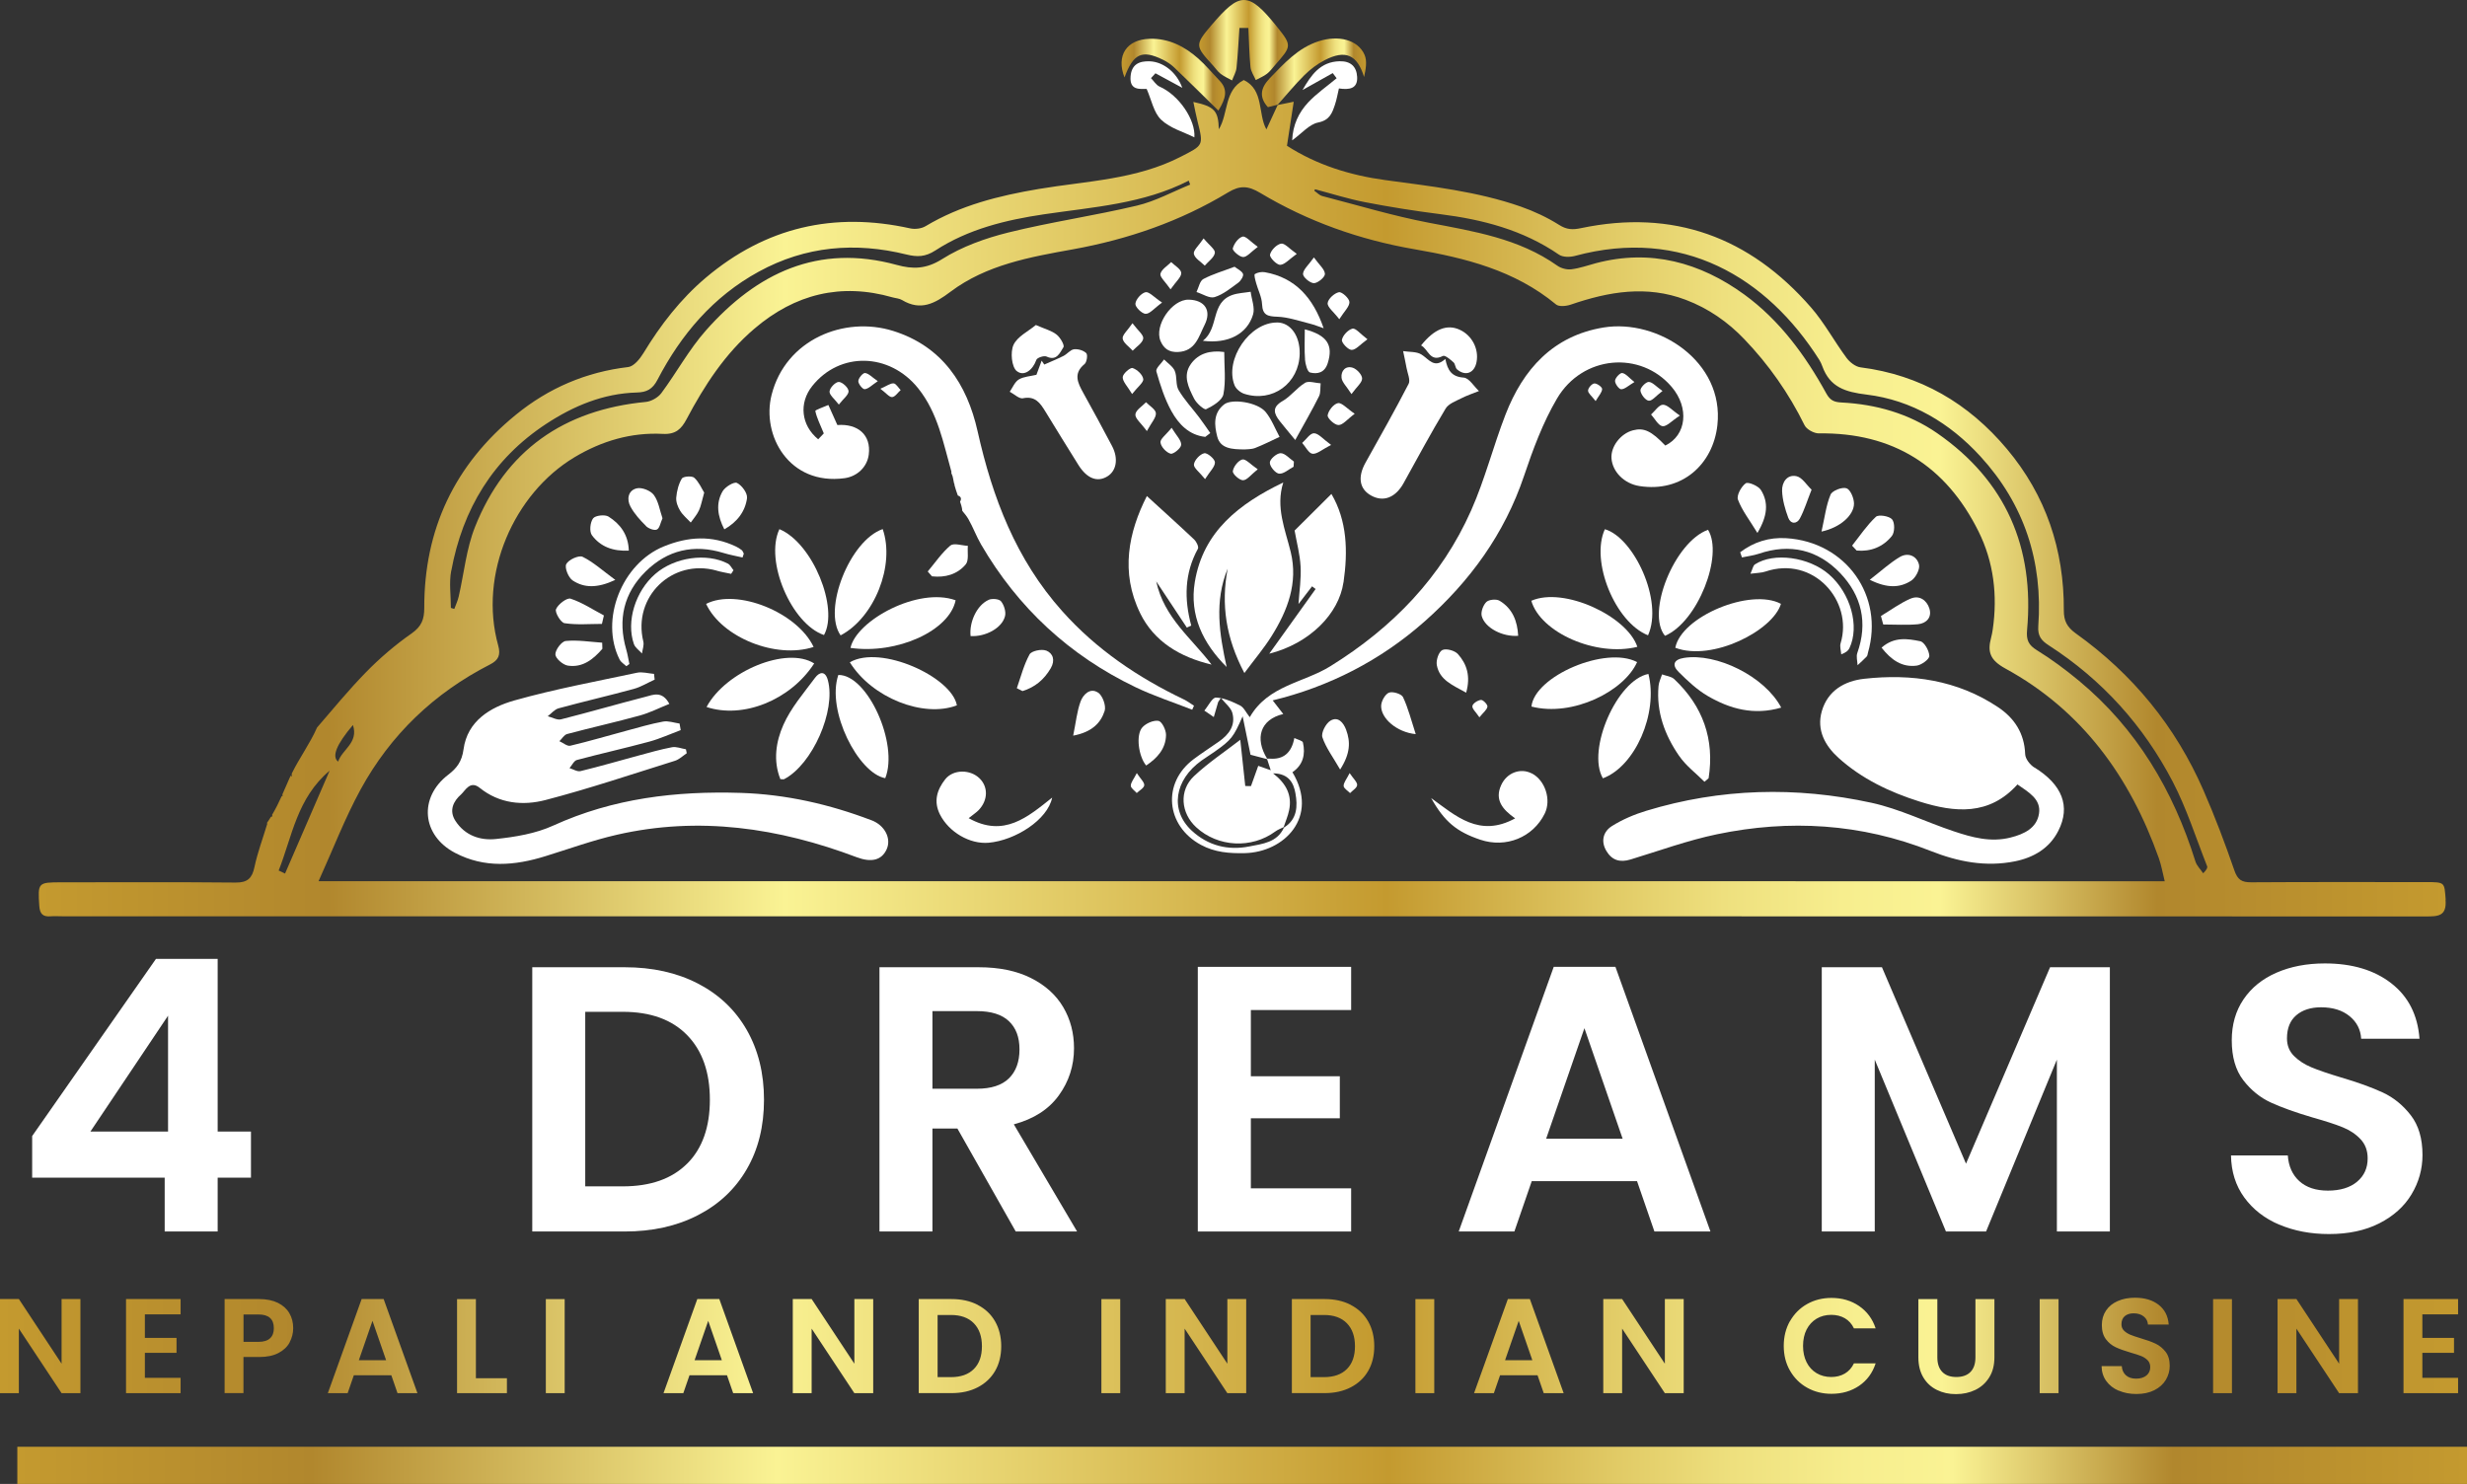 <?xml version="1.0" encoding="UTF-8"?>
<svg id="Layer_2" xmlns="http://www.w3.org/2000/svg" xmlns:xlink="http://www.w3.org/1999/xlink" viewBox="0 0 387.39 233.04">
  <rect x="0" y="0" width="387.39" height="233.04" fill="#333333" stroke="none"/>
  <defs>
    <style>
      .cls-1 {
        fill: url(#linear-gradient-5);
      }

      .cls-2 {
        fill: url(#linear-gradient-6);
      }

      .cls-3 {
        fill: url(#linear-gradient-4);
      }

      .cls-4 {
        fill: url(#linear-gradient-3);
      }

      .cls-5 {
        fill: url(#linear-gradient-2);
      }

      .cls-6 {
        fill: #231f20;
      }

      .cls-7 {
        fill: url(#linear-gradient);
      }

      .cls-8 {
        fill: #fff;
      }
    </style>
    <linearGradient id="linear-gradient" x1="0" y1="211.37" x2="385.99" y2="211.37" gradientUnits="userSpaceOnUse">
      <stop offset="0" stop-color="#c49a2f"/>
      <stop offset=".12" stop-color="#b1872d"/>
      <stop offset=".31" stop-color="#faf394"/>
      <stop offset=".41" stop-color="#e5d06c"/>
      <stop offset=".56" stop-color="#c49a2f"/>
      <stop offset=".59" stop-color="#cda941"/>
      <stop offset=".65" stop-color="#e0c964"/>
      <stop offset=".7" stop-color="#eee07e"/>
      <stop offset=".75" stop-color="#f7ee8e"/>
      <stop offset=".79" stop-color="#faf394"/>
      <stop offset=".88" stop-color="#b1872d"/>
      <stop offset="1" stop-color="#c49a2f"/>
    </linearGradient>
    <linearGradient id="linear-gradient-2" x1="6.1" y1="78.23" x2="384.06" y2="78.23" xlink:href="#linear-gradient"/>
    <linearGradient id="linear-gradient-3" x1="188.3" y1="6.31" x2="202.23" y2="6.31" xlink:href="#linear-gradient"/>
    <linearGradient id="linear-gradient-4" x1="198.16" y1="11.44" x2="214.53" y2="11.44" xlink:href="#linear-gradient"/>
    <linearGradient id="linear-gradient-5" x1="176.12" y1="11.73" x2="192.38" y2="11.73" xlink:href="#linear-gradient"/>
    <linearGradient id="linear-gradient-6" x1="2.72" y1="230.12" x2="387.39" y2="230.12" xlink:href="#linear-gradient"/>
  </defs>
  <g id="Layer_1-2" data-name="Layer_1">
    <g>
      <path class="cls-8" d="M5.05,184.95v-6.54l19.44-27.82h9.69v27.11h5.23v7.25h-5.23v8.44h-8.32v-8.44H5.05ZM26.39,159.51l-12.19,18.19h12.19v-18.19Z"/>
      <path class="cls-8" d="M109.59,154.46c3.31,1.71,5.86,4.13,7.67,7.28,1.8,3.15,2.71,6.81,2.71,10.97s-.9,7.8-2.71,10.91c-1.8,3.11-4.36,5.52-7.67,7.22-3.31,1.71-7.14,2.56-11.5,2.56h-14.51v-41.5h14.51c4.36,0,8.19.85,11.5,2.56ZM107.9,182.75c2.38-2.38,3.57-5.73,3.57-10.05s-1.19-7.7-3.57-10.14c-2.38-2.44-5.75-3.66-10.11-3.66h-5.89v27.41h5.89c4.36,0,7.73-1.19,10.11-3.57Z"/>
      <path class="cls-8" d="M159.5,193.4l-9.16-16.17h-3.92v16.17h-8.32v-41.5h15.58c3.21,0,5.94.56,8.2,1.69,2.26,1.13,3.95,2.66,5.08,4.58,1.13,1.92,1.69,4.07,1.69,6.45,0,2.74-.79,5.2-2.38,7.4-1.59,2.2-3.94,3.71-7.07,4.55l9.93,16.82h-9.63ZM146.42,170.98h6.96c2.26,0,3.94-.54,5.05-1.63,1.11-1.09,1.66-2.61,1.66-4.55s-.56-3.38-1.66-4.43c-1.11-1.05-2.79-1.58-5.05-1.58h-6.96v12.19Z"/>
      <path class="cls-8" d="M196.42,158.62v10.4h13.97v6.6h-13.97v11h15.75v6.78h-24.08v-41.56h24.08v6.78h-15.75Z"/>
      <path class="cls-8" d="M257.06,185.49h-16.53l-2.73,7.91h-8.74l14.92-41.56h9.69l14.92,41.56h-8.8l-2.73-7.91ZM254.8,178.83l-6-17.36-6.01,17.36h12.01Z"/>
      <path class="cls-8" d="M331.31,151.9v41.5h-8.32v-26.99l-11.12,26.99h-6.3l-11.18-26.99v26.99h-8.32v-41.5h9.45l13.2,30.85,13.2-30.85h9.39Z"/>
      <path class="cls-8" d="M357.91,192.33c-2.32-.99-4.15-2.42-5.5-4.28-1.35-1.86-2.04-4.06-2.08-6.6h8.92c.12,1.7.72,3.05,1.81,4.04,1.09.99,2.59,1.49,4.49,1.49s3.47-.46,4.58-1.4c1.11-.93,1.66-2.15,1.66-3.66,0-1.23-.38-2.24-1.13-3.03-.75-.79-1.69-1.42-2.82-1.87-1.13-.46-2.69-.96-4.67-1.52-2.7-.79-4.88-1.58-6.57-2.35-1.68-.77-3.13-1.94-4.34-3.51s-1.81-3.66-1.81-6.27c0-2.46.61-4.6,1.84-6.42,1.23-1.82,2.95-3.22,5.17-4.19,2.22-.97,4.76-1.46,7.61-1.46,4.28,0,7.76,1.04,10.43,3.12,2.68,2.08,4.15,4.98,4.43,8.71h-9.16c-.08-1.43-.68-2.61-1.81-3.54-1.13-.93-2.63-1.4-4.49-1.4-1.62,0-2.92.42-3.89,1.25-.97.83-1.46,2.04-1.46,3.63,0,1.11.37,2.03,1.1,2.76.73.73,1.64,1.33,2.73,1.78,1.09.46,2.62.98,4.61,1.58,2.7.79,4.89,1.59,6.6,2.38,1.7.79,3.17,1.98,4.4,3.57s1.84,3.67,1.84,6.24c0,2.22-.58,4.28-1.72,6.18s-2.83,3.42-5.05,4.55c-2.22,1.13-4.86,1.69-7.91,1.69-2.89,0-5.5-.5-7.82-1.49Z"/>
      <path class="cls-7" d="M12.63,218.79h-2.96l-6.71-10.14v10.14H0v-14.79h2.96l6.71,10.16v-10.16h2.96v14.79ZM22.75,206.41v3.7h4.97v2.35h-4.97v3.92h5.61v2.41h-8.57v-14.79h8.57v2.41h-5.61ZM45.49,210.81c-.37.69-.96,1.25-1.76,1.67-.8.42-1.8.63-3.02.63h-2.48v5.67h-2.96v-14.77h5.44c1.14,0,2.12.2,2.92.59.8.4,1.41.94,1.81,1.63.4.69.6,1.47.6,2.35,0,.79-.19,1.53-.56,2.22ZM42.41,210.17c.4-.37.59-.9.59-1.58,0-1.44-.8-2.16-2.41-2.16h-2.35v4.3h2.35c.82,0,1.42-.19,1.82-.56ZM61.44,215.98h-5.88l-.97,2.81h-3.11l5.31-14.79h3.45l5.31,14.79h-3.13l-.97-2.81ZM60.63,213.61l-2.14-6.18-2.14,6.18h4.27ZM74.73,216.44h4.87v2.35h-7.83v-14.77h2.96v12.42ZM88.67,204.02v14.77h-2.96v-14.77h2.96ZM114.15,215.98h-5.88l-.97,2.81h-3.11l5.31-14.79h3.45l5.31,14.79h-3.13l-.97-2.81ZM113.35,213.61l-2.14-6.18-2.14,6.18h4.27ZM137.12,218.79h-2.96l-6.71-10.14v10.14h-2.96v-14.79h2.96l6.71,10.16v-10.16h2.96v14.79ZM153.53,204.93c1.18.61,2.09,1.47,2.73,2.59s.96,2.42.96,3.9-.32,2.78-.96,3.88-1.55,1.96-2.73,2.57c-1.18.61-2.54.91-4.1.91h-5.16v-14.77h5.16c1.55,0,2.92.3,4.1.91ZM152.92,215c.85-.85,1.27-2.04,1.27-3.58s-.42-2.74-1.27-3.61c-.85-.87-2.05-1.3-3.6-1.3h-2.09v9.76h2.09c1.55,0,2.75-.42,3.6-1.27ZM175.91,204.02v14.77h-2.96v-14.77h2.96ZM195.69,218.79h-2.96l-6.71-10.14v10.14h-2.96v-14.79h2.96l6.71,10.16v-10.16h2.96v14.79ZM212.11,204.93c1.18.61,2.09,1.47,2.73,2.59.64,1.12.96,2.42.96,3.9s-.32,2.78-.96,3.88c-.64,1.11-1.55,1.96-2.73,2.57-1.18.61-2.54.91-4.09.91h-5.16v-14.77h5.16c1.55,0,2.92.3,4.09.91ZM211.5,215c.85-.85,1.27-2.04,1.27-3.58s-.42-2.74-1.27-3.61c-.85-.87-2.05-1.3-3.6-1.3h-2.1v9.76h2.1c1.55,0,2.75-.42,3.6-1.27ZM225.22,204.02v14.77h-2.96v-14.77h2.96ZM241.43,215.98h-5.88l-.97,2.81h-3.11l5.31-14.79h3.45l5.31,14.79h-3.13l-.97-2.81ZM240.62,213.61l-2.14-6.18-2.14,6.18h4.27ZM264.39,218.79h-2.96l-6.71-10.14v10.14h-2.96v-14.79h2.96l6.71,10.16v-10.16h2.96v14.79ZM281.08,207.48c.66-1.15,1.55-2.05,2.69-2.69,1.14-.64,2.41-.96,3.82-.96,1.65,0,3.1.42,4.34,1.27,1.24.85,2.11,2.02,2.6,3.51h-3.41c-.34-.71-.81-1.23-1.43-1.59-.61-.35-1.32-.53-2.13-.53-.86,0-1.63.2-2.3.6-.67.4-1.19.97-1.57,1.7-.37.73-.56,1.59-.56,2.58s.19,1.83.56,2.57c.37.74.9,1.31,1.57,1.71.67.4,1.44.6,2.3.6.8,0,1.51-.18,2.13-.54.61-.36,1.09-.89,1.43-1.6h3.41c-.49,1.51-1.36,2.68-2.59,3.52-1.24.84-2.68,1.26-4.35,1.26-1.41,0-2.68-.32-3.82-.96-1.14-.64-2.03-1.53-2.69-2.68-.66-1.14-.98-2.44-.98-3.89s.33-2.75.98-3.9ZM304.22,204.02v9.14c0,1,.26,1.77.78,2.3.52.53,1.25.79,2.2.79s1.7-.26,2.22-.79c.52-.53.78-1.29.78-2.3v-9.14h2.98v9.12c0,1.26-.27,2.32-.82,3.18-.54.87-1.27,1.52-2.18,1.96s-1.92.66-3.04.66-2.1-.22-2.99-.66c-.9-.44-1.61-1.09-2.13-1.96-.52-.87-.78-1.93-.78-3.18v-9.12h2.96ZM323.25,204.02v14.77h-2.96v-14.77h2.96ZM332.71,218.41c-.83-.35-1.48-.86-1.96-1.52-.48-.66-.73-1.45-.74-2.35h3.17c.04.61.26,1.09.65,1.44.39.35.92.53,1.6.53s1.23-.17,1.63-.5c.39-.33.59-.76.59-1.3,0-.44-.13-.8-.4-1.08-.27-.28-.6-.5-1.01-.67-.4-.16-.96-.34-1.66-.54-.96-.28-1.74-.56-2.34-.84-.6-.28-1.12-.69-1.54-1.25-.43-.56-.65-1.3-.65-2.23,0-.88.22-1.64.66-2.29.44-.65,1.05-1.15,1.84-1.49.79-.35,1.69-.52,2.71-.52,1.52,0,2.76.37,3.71,1.11.95.74,1.48,1.77,1.58,3.1h-3.26c-.03-.51-.24-.93-.65-1.26-.4-.33-.93-.5-1.6-.5-.58,0-1.04.15-1.39.44-.35.3-.52.73-.52,1.29,0,.39.13.72.39.98s.59.47.97.64c.39.16.93.35,1.64.56.96.28,1.74.56,2.35.85s1.13.71,1.57,1.27.66,1.3.66,2.22c0,.79-.21,1.52-.61,2.2-.41.68-1.01,1.22-1.8,1.62s-1.73.6-2.81.6-1.96-.18-2.78-.53ZM350.48,204.02v14.77h-2.96v-14.77h2.96ZM370.27,218.79h-2.96l-6.71-10.14v10.14h-2.96v-14.79h2.96l6.71,10.16v-10.16h2.96v14.79ZM380.38,206.41v3.7h4.97v2.35h-4.97v3.92h5.61v2.41h-8.57v-14.79h8.57v2.41h-5.61Z"/>
      <path class="cls-5" d="M384.04,141.26c-.22-2.71-.04-2.73-3.15-2.73-9.13,0-18.26-.03-27.39.03-1.48.01-2.13-.39-2.64-1.87-1.46-4.23-3.05-8.44-4.84-12.54-4.39-10.07-11.12-18.29-20.05-24.67-1.38-.99-1.9-1.97-1.89-3.63.05-9.51-2.82-18.07-8.95-25.36-6-7.14-13.58-11.61-22.97-12.8-.8-.1-1.7-.81-2.21-1.5-1.92-2.59-3.46-5.49-5.57-7.91-9.62-11.05-21.64-15.49-36.13-12.45-1.32.28-2.25.24-3.44-.52-1.86-1.17-3.91-2.13-5.99-2.86-6.89-2.41-14.11-3.19-21.3-4.17-5.52-.75-10.78-2.39-15.43-5.39.36-2.35.7-4.56,1.06-6.91-1.09.22-1.81.37-2.52.51-.55,1.2-1.11,2.4-1.77,3.83-1.36-2.4-.34-6.2-3.55-7.75-3.11,1.59-2.4,5.27-3.92,7.73-.08-2.89-.65-3.57-4-4.29.24,1.11.41,2.09.66,3.06.97,3.83.88,3.73-2.57,5.51-7.04,3.64-14.83,3.83-22.39,5.1-6.22,1.05-12.26,2.55-17.75,5.84-.65.39-1.65.51-2.4.35-11.99-2.66-22.72-.19-32.12,7.75-3.96,3.35-7.09,7.4-9.78,11.83-.55.9-1.5,2.08-2.38,2.19-6.65.78-12.53,3.31-17.66,7.5-9.58,7.81-14.41,17.96-14.38,30.34,0,1.79-.43,2.9-1.99,4-2.59,1.81-5.03,3.9-7.23,6.16-2.67,2.74-5.11,5.71-7.62,8.62-1.11,2.53-2.76,4.75-3.97,7.23,0,.17,0,.33,0,.5-.05-.07-.1-.13-.15-.2-.07.15-.15.3-.22.46-.37.84-.73,1.68-1.1,2.51.01.08.02.16.04.24-.05,0-.1.02-.15.03-.46,1.01-.94,1.99-1.51,2.95.02.07.04.14.07.21-.08.03-.17.06-.25.09-.21.34-.42.68-.66,1.01.04,0,.07,0,.11,0-.72,2.39-1.55,4.59-2.03,6.86-.37,1.76-1.07,2.46-2.95,2.45-9.13-.09-18.26-.04-27.39-.04-3.67,0-3.69.06-3.45,3.71.08,1.26.58,1.73,1.78,1.63.66-.05,1.34,0,2,0,74,0,148,0,222,0,49.66,0,99.31,0,148.97.02,1.92,0,3.31-.02,3.1-2.62ZM70.86,89.66c1.79-9.71,6.55-17.6,14.89-23.08,4.31-2.83,8.99-4.8,14.26-4.94,1.51-.04,2.46-.49,3.25-2.03,3.7-7.1,8.73-13.03,15.87-16.94,7.37-4.04,15.17-4.69,23.22-2.7,1.68.41,2.94.39,4.52-.63,5.17-3.36,11.03-4.79,17.09-5.69,7.7-1.14,15.57-1.62,22.71-5.28.07.21.15.41.22.62-2.78,1.13-5.47,2.62-8.36,3.3-6.69,1.59-13.52,2.57-20.18,4.22-3.61.9-7.29,2.21-10.41,4.18-2.51,1.58-4.61,1.61-7.14.91-12.31-3.37-21.97,1.27-29.95,10.29-2.66,3-4.6,6.62-7.01,9.86-.52.69-1.58,1.29-2.44,1.37-12.85,1.24-22.01,7.59-26.81,19.63-1.37,3.44-1.72,7.28-2.56,10.93-.15.67-.46,1.3-.69,1.95-.18-.05-.36-.1-.54-.16,0-1.95-.3-3.95.05-5.83ZM55.42,113.86c.92,2.8-1.71,3.83-2.32,5.75q-1.56-1.18,2.32-5.75ZM43.76,136.71c2.12-5.36,2.87-11.36,8-15.68-2.45,5.65-4.72,10.9-7,16.16-.33-.16-.67-.32-1-.48ZM50.03,138.37c2.3-5.08,4.14-9.9,6.59-14.38,4.7-8.61,11.56-15.16,20.33-19.64,1.29-.66,1.71-1.44,1.28-2.99-3.12-11.19,2.48-23.85,11.96-29.54,4.3-2.58,8.93-3.94,13.9-3.68,2.04.11,2.91-.8,3.71-2.29,2.81-5.31,6.05-10.31,10.68-14.25,6.35-5.41,13.56-7.23,21.68-4.9.5.14,1.06.16,1.49.42,2.93,1.76,5.16.54,7.6-1.3,5.66-4.25,12.48-5.45,19.25-6.67,8.62-1.56,16.81-4.38,24.32-8.92,1.89-1.15,3.18-1.07,5.08.07,7.48,4.48,15.62,7.36,24.21,8.84,8.01,1.38,15.76,3.31,22.23,8.67.47.39,1.63.27,2.34.02,5.94-2.04,11.88-3.07,18.02-.75,3.57,1.35,6.61,3.47,9.2,6.18,3.84,4,7,8.51,9.46,13.51.32.66,1.49,1.3,2.26,1.29,11.63-.16,19.95,5.11,25.06,15.39,2.39,4.81,3.01,10.04,2.24,15.38-.06.44-.15.88-.26,1.31-.6,2.23-.17,3.52,2.21,4.83,12.07,6.59,19.6,17.03,24.13,29.81.39,1.1.59,2.27.92,3.61H50.03ZM345.96,137.14c-.42-.62-1.01-1.19-1.22-1.87-3.48-11.14-9.22-20.83-18.27-28.35-2.09-1.73-4.28-3.37-6.59-4.79-1.35-.83-1.71-1.6-1.57-3.18,1.18-12.97-3.33-23.45-14.13-30.93-4.47-3.09-9.59-4.53-15-4.81-1.12-.06-1.77-.29-2.38-1.39-3.3-6.01-7.36-11.54-12.9-15.57-6.91-5.02-14.7-7.19-23.29-4.92-1.28.34-2.55.8-3.86.96-.71.09-1.62-.15-2.21-.57-6.06-4.29-13.12-5.39-20.17-6.74-5.64-1.08-11.16-2.75-16.73-4.19-.46-.12-.83-.54-1.25-.83.03-.08.07-.16.1-.24,2.6.68,5.17,1.51,7.81,2.02,3.92.76,7.88,1.39,11.84,1.89,6.67.84,13.02,2.48,18.66,6.36.61.42,1.73.41,2.51.2,16.88-4.56,30.14,3.34,38.38,16.34.2.31.34.66.47,1,1.19,3.28,3.59,4.03,6.96,4.44,7.08.86,13.07,4.47,17.86,9.7,6.88,7.51,9.83,16.51,9.09,26.66-.11,1.55.48,2.26,1.62,3,8.4,5.41,14.9,12.62,19.49,21.43,2.2,4.22,3.64,8.83,5.4,13.27.09.23-.05.55-.61,1.11Z"/>
      <path class="cls-4" d="M191.67,11.59c.55.42,1.19.7,1.8,1.04.24-.66.63-1.3.7-1.97.22-2.08.31-4.18.46-6.27.47,0,.93,0,1.4,0,.1,2.05.14,4.11.33,6.15.07.7.54,1.35.83,2.03.59-.32,1.24-.58,1.77-.99.51-.4.9-.95,1.34-1.45,2.5-2.87,2.61-2.96.19-5.97-4.5-5.6-5.82-5.42-10.27-.19-2.65,3.11-2.53,3.26.26,6.32.4.44.73.95,1.19,1.3Z"/>
      <path class="cls-6" d="M200.65,16.44s0,0,0,0c-.02.02-.04.04-.05.06,0,0,.06-.06.06-.06Z"/>
      <path class="cls-3" d="M199.33,12.37c-1.48,1.53-1.56,3-.23,4.46.62-.16,1.08-.28,1.54-.39,1.39-1.56,2.72-3.18,4.2-4.65.93-.92,2.02-1.74,3.17-2.34,3.3-1.71,5.12-.83,6.19,2.64.26-1.19.51-2.49.07-3.49-1.05-2.38-4.12-3.11-7.15-2.14-3.32,1.06-5.51,3.54-7.81,5.91Z"/>
      <path class="cls-1" d="M182.6,9.37c.65.32,1.28.74,1.8,1.24,2.24,2.14,4.44,4.33,6.92,6.76,1.21-1.96,1.51-3.33.19-4.7-1.12-1.16-2.15-2.42-3.36-3.49-2.16-1.9-4.63-3.18-7.61-3.09-3.65.1-5.3,2.66-3.96,6.07,1.37-3.74,2.75-4.39,6.01-2.79Z"/>
      <path class="cls-8" d="M202.91,22.04c1.51-1.09,2.68-2.52,4.07-2.8,1.82-.36,2.2-1.48,2.64-2.78.28-.82.42-1.69.63-2.57,1.62.24,2.97.06,2.86-1.82-.09-1.6-1-2.49-2.75-2.45-3.07.07-4.49,2.21-5.83,4.52,1.58-.89,3.17-1.77,4.75-2.66.2.27.41.54.61.81-1.51,1.26-3.15,2.39-4.48,3.81-1.47,1.58-2.4,3.52-2.5,5.93Z"/>
      <path class="cls-8" d="M185.65,13.79c-.87-2.45-3-4.08-5.09-4.16-1.72-.07-2.89.51-3.03,2.4-.16,2.18,1.44,1.93,2.53,1.94.77,1.75,1.11,3.73,2.28,4.84,1.4,1.33,3.51,1.91,5.21,2.76.22-2.71-2.4-6.62-5.46-7.97-.54-.24-.91-.88-1.35-1.33.23-.25.46-.51.7-.76,1.34.73,2.68,1.45,4.21,2.28Z"/>
      <path class="cls-8" d="M319.46,120.54c-.68-.42-1.43-1.37-1.45-2.11-.12-3.27-1.69-5.66-4.27-7.38-6.39-4.26-13.57-5.28-21.02-4.45-3.04.34-5.7,1.83-6.64,5.08-.87,2.99.55,5.47,2.61,7.33,3.65,3.3,8.07,5.4,12.74,6.87,5.53,1.74,10.93,2.25,15.37-2.69,1.74,1.22,3.75,2.31,3.38,4.6-.36,2.25-2.31,3.2-4.47,3.74-3.12.79-6.04-.02-8.91-.98-4.33-1.44-8.51-3.52-12.93-4.48-11.84-2.58-23.7-2.29-35.36,1.26-1.88.57-3.76,1.37-5.41,2.41-1.32.84-1.77,2.34-.86,3.88.88,1.49,2.14,1.86,3.79,1.36,4.51-1.37,8.96-3,13.56-3.96,11.41-2.38,22.66-1.7,33.59,2.62,4.27,1.69,8.65,2.55,13.25,1.62,2.95-.6,5.4-2.06,6.78-4.77,1.99-3.89.58-7.3-3.75-9.97Z"/>
      <path class="cls-8" d="M239.32,74.73c1.4-4.16,2.96-8.37,5.17-12.13,4.02-6.83,13.13-7.57,18.01-1.84,2.8,3.29,2.33,7.6-1,9.21-2.2-2.3-3.36-2.84-5.08-2.39-1.94.51-3.5,2.55-3.37,4.4.15,2.1,1.98,3.97,4.38,4.35,6.71,1.06,11.57-3.43,12.25-9.56,1.11-10.02-9.35-16.73-17.87-15.34-7.92,1.3-12.64,6.54-15.41,13.7-1.92,4.95-3.22,10.15-5.37,14.99-4.67,10.54-12.34,18.44-22.13,24.51-4.2,2.61-9.78,2.99-12.65,8-.6-.75-.93-1.54-1.51-1.83-.94-.47-1.96-.95-2.98-1.15.68.84,1.54,1.5,1.76,2.32.53,1.96-.55,3.39-2.1,4.48-1.32.93-2.69,1.8-3.98,2.77-5.01,3.75-4.37,10.48,1.14,13.46,2.21,1.19,4.48,1.35,6.87,1.3,6.21-.13,11.73-5.68,7.5-12.71,1.67-1.13,2.07-2.8,1.65-4.66-.07-.3-.83-.45-1.35-.71q-.64,3.49-3.86,3.24c-.14-.01-.28,0-.42,0-1.95-3.18-1.11-6.14,2.54-7.01-.66-.85-1.18-1.51-1.66-2.14,8.8-2.13,16.9-6.24,23.86-12.4,7.1-6.29,12.54-13.74,15.61-22.86ZM198.97,119.21c.17.51.34,1.02.57,1.75-.69-.24-1.25-.44-1.96-.69-.39,1.1-.76,2.14-1.14,3.18-.3,0-.6,0-.9-.01-.26-2.38-.51-4.76-.78-7.26-2.44,1.89-5.04,3.61-7.27,5.71-2.39,2.25-2.07,5.81.35,8.03,3.4,3.13,8.69,3.4,12.42.66.39-.29.87-.46,1.31-.68.29-.89.68-1.76.86-2.67.47-2.28-.39-4.13-2.52-5.78,2.56.02,3.24,1.63,3.51,3.13.36,1.99.3,4.1-1.8,5.38-1.06,2.36-3.38,2.56-5.45,2.97-3.37.67-6.49-.14-9.02-2.47-3.47-3.2-2.75-7.97,1.54-11.03.65-.47,1.34-.88,2-1.35,2.71-1.91,2.99-2.31,4.44-5.59.42,2.04.84,4.08,1.24,6.04.87.23,1.72.46,2.58.68Z"/>
      <path class="cls-8" d="M191.69,109.64s.05,0,.08.01c-.02-.02-.03-.04-.05-.06-.01.02-.02.03-.03.04Z"/>
      <path class="cls-8" d="M189.11,111.59c.5.34.99.68,1.49,1.02.22-.78.45-1.56.68-2.34.02-.06.07-.11.42-.63-.25-.05-.5-.08-.75-.09-.59-.02-1.22,1.32-1.83,2.04Z"/>
      <path class="cls-8" d="M136.85,128.82c-6.61-2.52-13.41-4.07-20.51-4.3-10.19-.32-20.04.84-29.46,5.13-2.76,1.26-5.95,1.79-9,2.11-2.43.26-4.85-.51-6.36-2.84-1.08-1.66-.28-3.14.87-4.15.67-.6,1.42-2.26,2.93-1.05,3.1,2.5,6.8,2.84,10.34,1.92,6.84-1.78,13.56-4.05,20.32-6.16.68-.21,1.25-.78,1.86-1.19-.04-.21-.08-.42-.13-.62-.73-.12-1.5-.45-2.19-.32-1.81.34-3.59.86-5.38,1.34-2.99.81-5.97,1.68-8.99,2.41-.51.12-1.14-.3-1.72-.47.38-.44.69-1.15,1.16-1.28,3.78-1.01,7.6-1.86,11.37-2.88,1.68-.46,3.29-1.2,4.93-1.81-.06-.34-.12-.69-.18-1.03-.86-.12-1.77-.46-2.58-.31-1.96.36-3.88.93-5.81,1.45-2.92.78-5.82,1.65-8.76,2.34-.49.12-1.14-.46-1.72-.71.41-.39.75-1.01,1.23-1.13,3.79-1.01,7.61-1.86,11.39-2.9,1.57-.43,3.05-1.19,4.65-1.83-1.14-2.11-2.56-1.42-3.76-1.11-4.43,1.14-8.83,2.42-13.26,3.54-.61.15-1.38-.31-2.08-.49.56-.42,1.07-1.07,1.7-1.24,3.92-1.07,7.89-1.98,11.81-3.05,1.14-.31,2.19-.97,3.28-1.46-.03-.3-.07-.6-.1-.9-.9-.07-1.84-.36-2.68-.18-6.43,1.37-12.92,2.57-19.24,4.35-3.79,1.07-7.39,3.23-7.99,7.67-.26,1.93-1.05,2.96-2.42,4.01-4.66,3.58-4.14,9.51,1.07,12.25,4.64,2.44,9.4,2.02,14.2.53,3.72-1.15,7.41-2.49,11.2-3.36,12.92-2.96,25.44-1.1,37.68,3.52,2.28.86,3.92.5,4.71-1.24.76-1.68-.26-3.76-2.39-4.57Z"/>
      <path class="cls-8" d="M132.6,75.1c2.03-.27,3.58-1.79,3.82-3.71.4-3.11-1.73-4.88-4.93-4.64-.53-1.19-.97-2.17-1.41-3.15-.72.32-2.09.78-2.05.95.22,1.08.75,2.09,1.33,3.51-.01.01-.45.48-.88.93-2.7-2.21-3.05-5.71-.94-8.36,4.33-5.44,12.12-5.26,16.63.34,3.12,3.89,3.96,8.63,5.25,13.18-.02.01-.04.02-.05.03.02.06.03.13.05.2.13.26.22.55.26.85.03.22.08.44.13.66.07.09.09.2.08.33.14.54.33,1.07.52,1.6.54.17.59.54.35.97.07.2.14.41.2.62.08.27.13.55.15.82.37.44.71.86.97,1.32.73,1.28,1.24,2.69,1.98,3.96,5.79,9.94,13.88,17.44,24.25,22.41,2.87,1.38,5.93,2.37,8.9,3.54.09-.21.19-.42.28-.63-.52-.32-1.01-.7-1.56-.97-7.23-3.46-13.75-7.85-19.13-13.88-7.25-8.11-10.95-17.8-13.29-28.25-1.66-7.42-5.57-13.35-13.27-15.76-7.64-2.39-16.87,1.32-19.08,10.05-1.61,6.38,2.78,14.25,11.45,13.08Z"/>
      <path class="cls-8" d="M195.4,105.7c1.6-2.15,3.07-3.88,4.26-5.78,2.54-4.04,4.2-8.39,3.02-13.23-.87-3.57-2.4-7.02-1.17-10.92-6.89,3.32-12.58,7.68-13.89,15.63-.87,5.23,1.29,9.66,5,13.35-1.14-5.17-1.96-10.29.16-15.45-1.07,5.63-.27,10.92,2.62,16.39Z"/>
      <path class="cls-8" d="M179.03,96.29c2.21,4.51,6.32,6.92,11.22,8.08-3.1-4.11-7.46-7.34-8.69-13.07,1.74,2.62,3.27,4.94,4.81,7.26.23-.11.46-.22.69-.32-1.13-4.18-1.07-8.21,1.05-12.07.16-.3-.24-1.11-.6-1.45-2.41-2.28-4.88-4.49-7.42-6.82-2.89,5.69-4.19,11.99-1.05,18.4Z"/>
      <path class="cls-8" d="M221.19,60.29c-2.15,4.17-4.47,8.26-6.76,12.36-1.27,2.27-.97,4.16.89,5.18,1.92,1.06,3.82.32,5.08-1.95,2.17-3.92,4.29-7.87,6.6-11.71.46-.77,1.6-1.18,2.49-1.63.88-.45,1.83-.76,2.75-1.13-.8-.74-1.55-2.05-2.4-2.11-1.89-.13-2.53-1.14-2.88-2.93-1.75,1.59-2.57.04-3.76-.7-.77-.48-1.9-.37-2.87-.53.18.88.38,1.76.54,2.65.15.84.64,1.89.32,2.51Z"/>
      <path class="cls-8" d="M160.65,62.54c1.92-.39,2.69.77,3.49,2.06,1.74,2.82,3.45,5.65,5.22,8.45,1.34,2.12,2.96,2.72,4.52,1.77,1.43-.86,1.78-2.79.75-4.76-1.47-2.81-3-5.6-4.53-8.37-.86-1.56-1.61-3.03.21-4.52.35-.29.52-1.44.27-1.7-.43-.44-1.29-.69-1.92-.62-.58.07-1.07.74-1.65,1.04-.99.5-2.01.91-3.03,1.36-.14-.2-.27-.4-.41-.61-.28.75-.55,1.5-.82,2.22-.94.23-1.98.27-2.76.73-.63.38-.97,1.26-1.43,1.93.7.37,1.49,1.15,2.09,1.03Z"/>
      <path class="cls-8" d="M210.97,91.46c.71-4.91.57-9.68-1.9-13.89-2.1,2.09-3.99,3.97-5.78,5.75.33,1.88.84,3.75.94,5.64.11,1.88-.19,3.78-.33,5.9.78-1.01,1.45-1.9,2.13-2.78.19.14.37.28.56.42-2.43,3.39-4.85,6.77-7.28,10.16,6.41-1.63,10.94-6.31,11.65-11.2Z"/>
      <path class="cls-8" d="M200.58,50.65c-4.32-.08-8.35,5.81-6.71,9.88.23.56.93,1.13,1.53,1.32,4.42,1.41,8.6-1.65,8.69-6.3.05-2.8-1.43-4.87-3.51-4.91Z"/>
      <path class="cls-8" d="M152.12,128.48c.68-.55,1.19-.87,1.58-1.28,1.45-1.54,1.49-3.62.12-4.96-1.45-1.43-4.13-1.45-5.39.14-1.29,1.64-1.88,3.48-.81,5.57,1.4,2.72,4.64,4.65,7.61,4.4,4.22-.37,9.29-3.62,9.99-7.09-3.84,3.05-7.58,6.33-13.11,3.23Z"/>
      <path class="cls-8" d="M240.52,121.46c-1.76-.91-3.91-.11-4.79,1.83-1.07,2.34.23,3.85,2.19,5.23-5.61,3.07-9.29-.36-13.19-3.19,2.08,3.71,4.02,5.3,7.71,6.54,4.04,1.36,8.28-.36,10.12-4.09,1.07-2.17.09-5.23-2.03-6.33Z"/>
      <path class="cls-8" d="M252.01,83.11c-2.3,5.02,1.61,14.62,6.78,16.66,2.45-5.44-2.27-15.37-6.78-16.66Z"/>
      <path class="cls-8" d="M261.45,99.85c5.16-2.19,9.22-12.67,6.76-16.65-5.24,1.87-9.77,13.04-6.76,16.65Z"/>
      <path class="cls-8" d="M133.45,104.01c3.45,5.57,11.54,8.77,16.81,6.76-.8-4.46-11.99-9.58-16.81-6.76Z"/>
      <path class="cls-8" d="M122.39,83.1c-2.35,4.99,1.89,14.89,7,16.63,2.34-4.19-1.72-14.42-7-16.63Z"/>
      <path class="cls-8" d="M110.88,94.84c2.47,5.28,10.99,8.69,16.88,6.76-2.58-5.45-12.05-9.25-16.88-6.76Z"/>
      <path class="cls-8" d="M279.66,94.83c-4.76-2.54-15.65,1.99-16.59,6.9,5.82,2.19,15.33-2.7,16.59-6.9Z"/>
      <path class="cls-8" d="M263.7,118.74c1.05,1.53,2.62,2.7,3.95,4.03.22-.18.43-.37.65-.55.96-6.14-.9-11.32-5.39-15.56-.46-.44-1.27-.51-1.92-.75-.19.6-.49,1.19-.55,1.81-.38,4.1.99,7.75,3.25,11.02Z"/>
      <path class="cls-8" d="M127.85,104.19c-4.3-2.74-13.89,1.21-16.9,6.84,5.72,1.9,13.17-1.07,16.9-6.84Z"/>
      <path class="cls-8" d="M279.7,111.12c-2.58-4.9-10.16-8.62-15.27-7.8-1.68.27-1.89,1.17-.82,2.22,1.39,1.38,2.87,2.78,4.55,3.76,3.5,2.04,7.27,3.08,11.55,1.82Z"/>
      <path class="cls-8" d="M132,99.78c5.32-2.79,8.58-11.02,6.61-16.69-5.16,1.77-9.47,12.65-6.61,16.69Z"/>
      <path class="cls-8" d="M131.64,106c-1.9,5.62,3.14,15.44,7.37,16.21,2.15-5.41-2.82-16.32-7.37-16.21Z"/>
      <path class="cls-8" d="M123.14,122.36c4.44-2.32,8.15-10.75,6.86-15.54-.42-1.54-1.34-1.29-2.02-.37-1.77,2.39-3.79,4.72-4.97,7.39-1.16,2.61-1.63,5.62-.47,8.52.32,0,.49.05.6,0Z"/>
      <path class="cls-8" d="M240.46,94.35c1.45,5,10.18,8.84,16.65,7.23-1.6-4.82-11.55-9.48-16.65-7.23Z"/>
      <path class="cls-8" d="M240.48,110.96c6.52,1.67,14.58-2.44,16.59-6.98-4.89-2.6-16.09,2.19-16.59,6.98Z"/>
      <path class="cls-8" d="M258.85,105.84c-4.93.94-9.73,11.95-7.15,16.39,5.08-1.88,8.71-10.22,7.15-16.39Z"/>
      <path class="cls-8" d="M150.06,94.27c-5.89-2.13-15.57,3.16-16.51,7.48,7.36,1.04,15.55-2.71,16.51-7.48Z"/>
      <path class="cls-8" d="M198.76,64.72c-1.28-1.57-5.32-2.15-6.52-1.22-1.78,1.38-1.54,3.33-1.1,5.06.49,1.91,2.32,2.01,4.32,2.02.33-.04,1.04,0,1.64-.23,1.31-.51,2.56-1.15,3.83-1.74-.71-1.31-1.25-2.75-2.17-3.89Z"/>
      <path class="cls-8" d="M97.3,103.58c.21.42.69.7,1.05,1.04.16-.11.32-.23.48-.34-.16-.77-.28-1.55-.5-2.3-1.35-4.67-.39-8.83,3.04-12.22,3.43-3.39,7.58-4.35,12.24-2.92.98.3,1.99.48,2.99.71.07-.2.13-.41.2-.61-.11-.19-.17-.42-.33-.55-.28-.23-.6-.41-.92-.57-3.78-1.79-7.5-1.57-11.33,0-6.55,2.67-10.08,11.5-6.92,17.77Z"/>
      <path class="cls-8" d="M273.53,87.54c.88-.19,1.79-.29,2.63-.57,4.92-1.68,9.3-.64,12.81,3.04,3.36,3.53,4.37,7.79,2.68,12.54-.2.57.02,1.28.04,1.92.48-.45.98-.88,1.43-1.36.14-.14.15-.41.21-.63,2.56-8.84-3.4-17.37-12.83-17.96-2.69-.17-5.13.6-7.24,2.21.09.26.18.53.27.79Z"/>
      <path class="cls-8" d="M197.23,44.4c.31,1.13.9,2.23.95,3.37.08,1.74.89,1.92,2.41,1.97,1.68.06,3.34.65,5,1.06.77.19,1.51.49,2.26.75-1.64-4.77-4.44-7.95-9.23-8.8-.51-.09-1.15.03-1.57.29-.16.1.06.91.19,1.37Z"/>
      <path class="cls-8" d="M182.24,53.56c.5,1.17,1.32,1.78,2.73,1.72,2.77-.12,3.26-2.43,4.18-4.24,1.15-2.27.04-3.93-2.49-3.98-2.63-.06-5.46,4.07-4.42,6.5Z"/>
      <path class="cls-8" d="M187,57.17c-1.32,1.83-.35,3.72.5,5.42.37.74,1.59,1.82,1.9,1.67,1.07-.51,2.53-1.39,2.71-2.34.41-2.11.13-4.36.13-6.64-2.22-.3-4.04.22-5.24,1.88Z"/>
      <path class="cls-8" d="M289.12,102.76c.78-.29,1.11-.59,1.29-.96,1.64-3.45.2-8.63-3.21-11.6-3.13-2.73-8.65-3.5-11.62-1.57-.31.2-.38.76-.71,1.47,1.05-.14,1.72-.13,2.32-.33,7.58-2.58,13.85,4.62,11.84,11.24-.16.53.06,1.18.1,1.77Z"/>
      <path class="cls-8" d="M112.53,89.62c.75.21,1.52.34,2.28.5.12-.19.25-.38.37-.57-.29-.35-.5-.83-.87-1.03-3.35-1.75-8.39-1.01-11.42,1.62-3.11,2.7-4.59,7.45-3.35,11,.2.58.84,1,1.27,1.49.08-.63.35-1.31.21-1.88-1.72-7.02,4.54-13.09,11.51-11.14Z"/>
      <path class="cls-8" d="M193.52,46.32c-3.47,1.22-2.05,5.18-4.63,7.2,3.99.51,6.98-1.09,7.88-4.14.31-1.06-.23-2.36-.38-3.56-.96.16-1.97.19-2.87.5Z"/>
      <path class="cls-8" d="M159.67,58.28c1.13.9,2.51-.17,3.07-1.77.12-.34,1.2-.7,1.59-.52,1.64.78,2.12-.65,2.66-1.46.21-.31-.5-1.54-1.08-1.99-.77-.61-1.82-.87-3.25-1.5-1.18.99-2.9,1.8-3.51,3.12-.52,1.12-.3,3.48.52,4.13Z"/>
      <path class="cls-8" d="M226.6,55.9c.3-.16,1.16.57,1.65,1.01.28.25.26.86.55,1.1,1.33,1.13,2.73.58,3.06-1.16.39-2.06-.72-4.19-2.65-5.07-1.99-.91-4-.12-6.06,2.47,1.14.57,1.36,2.72,3.45,1.64Z"/>
      <path class="cls-8" d="M204.91,60.14c-1.27.76-2.21,2.1-3.49,2.83-1.74.99-1.38,1.99-.45,3.18.58.75,1.2,1.46,2.42,2.95,1.43-2.6,2.65-4.69,3.73-6.86.29-.58.18-1.35.26-2.04-.84-.05-1.88-.43-2.48-.07Z"/>
      <path class="cls-8" d="M184.48,58.26c-.3-.71-1.11-1.22-1.69-1.81-.43.63-1.34,1.4-1.21,1.87.61,2.14,1.3,4.32,2.37,6.25,1.13,2.04,2.76,3.76,5.31,4.04.26-.2.53-.4.79-.6-.58-.82-1.14-1.66-1.75-2.47-1.08-1.43-2.33-2.75-3.23-4.29-.48-.83-.21-2.08-.6-3Z"/>
      <path class="cls-8" d="M89.93,91.16c1.79,1.18,3.85,1.24,6.69-.09-2.01-1.48-3.45-2.8-5.14-3.63-.58-.28-2.22.46-2.56,1.15-.29.58.34,2.13,1.01,2.57Z"/>
      <path class="cls-8" d="M275.96,83.7c1.61-2.69,1.77-4.79.56-6.74-.4-.65-2.01-1.33-2.39-1.06-.71.51-1.47,1.91-1.22,2.57.64,1.7,1.82,3.2,3.05,5.22Z"/>
      <path class="cls-8" d="M300.03,94c-1.64.71-3.12,1.81-4.67,2.74.12.44.24.88.36,1.33,1.82,0,3.66.13,5.46-.04,1.3-.13,2.23-1.06,1.79-2.47-.42-1.32-1.6-2.13-2.94-1.55Z"/>
      <path class="cls-8" d="M291.13,79.09c0-.85-.56-2.2-1.18-2.41-.68-.23-2.24.37-2.5,1-.7,1.67-.91,3.54-1.42,5.8,2.95-.63,5.08-2.57,5.1-4.38Z"/>
      <path class="cls-8" d="M98.74,86.46c-.08-2.52-1.36-4.18-3.18-5.33-.57-.36-2.08-.19-2.43.28-.46.62-.61,2.07-.18,2.65,1.33,1.79,3.3,2.54,5.79,2.41Z"/>
      <path class="cls-8" d="M291.55,86.46c2.21.2,4.15-.57,5.53-2.29.46-.57.48-2.08.03-2.61-.44-.52-2.12-.79-2.54-.4-1.42,1.33-2.52,2.99-3.74,4.53.24.26.48.51.72.77Z"/>
      <path class="cls-8" d="M300.09,91.21c.71-.45,1.43-1.8,1.25-2.53-.33-1.38-1.72-1.97-3.01-1.21-1.53.9-2.85,2.13-4.72,3.58,2.75,1.37,4.73,1.27,6.48.16Z"/>
      <path class="cls-8" d="M88.66,97.87c1.92.29,3.9.11,5.86.11.1-.44.21-.89.31-1.33-1.73-.91-3.39-2.03-5.23-2.63-.57-.19-1.96.87-2.29,1.65-.21.49.75,2.11,1.34,2.2Z"/>
      <path class="cls-8" d="M101.44,82.62c.4.39,1.29.73,1.71.54.43-.19.56-1.06.88-1.77-.43-1.24-.62-2.65-1.36-3.66-.5-.68-1.88-1.23-2.68-1.04-1.37.32-1.61,1.74-.98,2.88.61,1.13,1.52,2.13,2.44,3.04Z"/>
      <path class="cls-8" d="M89.16,104.53c2.33.36,4.01-.99,5.43-2.64,0-.32-.02-.64-.03-.96-1.91-.13-3.83-.45-5.71-.27-.66.06-1.65,1.38-1.64,2.11.01.62,1.18,1.64,1.95,1.76Z"/>
      <path class="cls-8" d="M149.25,85.66c-1.37,1.16-2.4,2.7-3.57,4.09.22.25.44.5.67.76,2.04.23,3.96-.29,5.29-1.87.53-.63.25-1.93.34-2.92-.93-.04-2.2-.49-2.72-.05Z"/>
      <path class="cls-8" d="M282.65,81.39c.68-1.27,1.1-2.68,1.82-4.49-.8-.76-1.47-1.91-2.35-2.11-1.5-.34-2.33.98-2.28,2.29.05,1.43.47,2.89.97,4.24.38,1.01,1.35,1.01,1.84.08Z"/>
      <path class="cls-8" d="M117.3,78.2c.1-.75-.82-2-1.58-2.36-.47-.22-1.86.63-2.26,1.33-1.09,1.9-.78,3.91.28,5.96,2-1.13,3.29-2.79,3.57-4.93Z"/>
      <path class="cls-8" d="M301.52,100.7c-1.96-.4-4.09-.74-6.06,1.01,1.51,1.93,3.22,3.13,5.53,2.82.75-.1,1.98-1.01,1.97-1.52-.02-.82-.78-2.18-1.43-2.31Z"/>
      <path class="cls-8" d="M238.4,99.86c-.12-2.32-.89-4.3-2.93-5.52-.51-.3-1.67-.19-2.07.2-.51.5-.9,1.58-.72,2.23.53,1.86,3.28,3.27,5.71,3.08Z"/>
      <path class="cls-8" d="M155.24,94.21c-1.83.81-3.07,3.48-2.83,5.68,2.34.14,4.95-1.25,5.41-3.14.17-.7-.16-1.74-.63-2.32-.31-.38-1.41-.47-1.95-.23Z"/>
      <path class="cls-8" d="M172.42,108.77c-1.23-.83-2.34.31-2.74,1.4-.56,1.53-.72,3.21-1.16,5.36,2.96-.56,4.33-2,4.94-3.88.26-.81-.32-2.41-1.03-2.89Z"/>
      <path class="cls-8" d="M164.27,102.17c-.72-.28-2.3.05-2.6.6-.9,1.64-1.37,3.52-2,5.31.3.15.59.3.89.45,1.94-.59,3.39-1.79,4.44-3.59.72-1.24.37-2.35-.73-2.78Z"/>
      <path class="cls-8" d="M204.92,56.46c.06.73.38,1.94.8,2.04,1.14.28,2.28.07,2.77-1.46.9-2.82-.07-4.4-3.6-5.32,0,1.69-.08,3.22.04,4.74Z"/>
      <path class="cls-8" d="M181.93,113.21c-.78-.14-1.98.38-2.55,1.02-1.06,1.19-.59,4.57.6,5.99,1.73-1.15,3.08-2.63,3.12-4.78.02-.78-.64-2.13-1.17-2.22Z"/>
      <path class="cls-8" d="M108.47,82.06c.44-.63.97-1.22,1.29-1.91.33-.72.46-1.54.82-2.79-.41-.66-.83-1.68-1.57-2.34-.36-.32-1.73-.21-1.94.13-.52.87-.79,1.96-.88,2.99-.06.68.25,1.48.62,2.08.43.7,1.1,1.24,1.67,1.85Z"/>
      <path class="cls-8" d="M218.11,108.77c-.62.27-1.22,1.35-1.23,2.09-.04,1.93,2.43,4.14,5.43,4.43-.73-2.24-1.19-4.11-2-5.82-.24-.5-1.64-.93-2.2-.69Z"/>
      <path class="cls-8" d="M211.38,114.6c-.44-1.16-1.29-2.14-2.48-1.41-.72.44-1.47,1.9-1.25,2.59.55,1.65,1.67,3.12,2.79,5.07,1.6-2.49,1.65-4.34.94-6.24Z"/>
      <path class="cls-8" d="M226.48,102.09c-.57.29-1,1.61-.86,2.36.43,2.36,2.5,3.15,4.61,4.33.73-2.59.1-4.51-1.3-6.07-.5-.55-1.86-.92-2.45-.62Z"/>
      <path class="cls-8" d="M187.88,45.86c.96.3,2.06,1.05,2.85.8,1.35-.42,2.54-1.41,3.72-2.27.4-.29.86-1.05.74-1.37-.19-.48-.88-.77-1.33-1.13-1.78.68-3.43,1.15-4.9,1.93-.56.3-.73,1.33-1.07,2.03Z"/>
      <path class="cls-8" d="M259.26,65.09c.59.65,1.13,1.74,1.8,1.84.65.09,1.45-.84,2.73-1.67-1.23-.83-1.94-1.7-2.66-1.7-.62,0-1.24.98-1.86,1.53Z"/>
      <path class="cls-8" d="M210.1,63.31c-.68.13-1.51,1.17-1.62,1.91-.07.46,1.1,1.54,1.7,1.53.7,0,1.38-.91,2.55-1.77-1.23-.83-2.03-1.78-2.63-1.67Z"/>
      <path class="cls-8" d="M181.51,64.89c-.05-.61-1-1.15-1.55-1.72-.6.63-1.61,1.23-1.67,1.91-.06.64.89,1.37,1.8,2.62.73-1.35,1.47-2.11,1.42-2.82Z"/>
      <path class="cls-8" d="M200.86,74.38c.71.08,1.51-.69,2.27-1.08.02-.27.03-.54.05-.81-.7-.48-1.39-1.32-2.09-1.32-.6,0-1.68.93-1.69,1.47-.02.61.87,1.68,1.46,1.75Z"/>
      <path class="cls-8" d="M189.19,41.71c.56-.66,1.47-1.27,1.58-2,.08-.53-.9-1.21-1.77-2.27-.75,1.12-1.65,1.89-1.53,2.43.15.71,1.11,1.24,1.72,1.85Z"/>
      <path class="cls-8" d="M204.48,69.56c.54.6,1.02,1.63,1.62,1.7.71.08,1.51-.67,2.92-1.39-1.28-.93-1.98-1.82-2.69-1.83-.61-.01-1.23.98-1.85,1.52Z"/>
      <path class="cls-8" d="M211.9,47.43c-.02-.57-1.18-1.63-1.65-1.54-.71.14-1.71,1.05-1.77,1.71-.06.63.93,1.36,1.83,2.53.78-1.24,1.61-1.98,1.59-2.7Z"/>
      <path class="cls-8" d="M179.9,49.28c.65.03,1.33-.86,2.58-1.76-1.27-.85-2.05-1.75-2.6-1.63-.67.15-1.53,1.12-1.59,1.81-.05.51,1.01,1.56,1.61,1.59Z"/>
      <path class="cls-8" d="M187.48,72.93c-.07.54.88,1.22,1.75,2.31.76-1.21,1.57-1.94,1.55-2.64-.02-.53-1.21-1.53-1.68-1.42-.68.15-1.53,1.07-1.62,1.75Z"/>
      <path class="cls-8" d="M201.02,41.59c.72-.02,1.43-.88,2.61-1.72-1.15-.8-1.9-1.71-2.46-1.61-.7.13-1.58,1.02-1.74,1.73-.1.43,1.03,1.61,1.59,1.6Z"/>
      <path class="cls-8" d="M177.87,55.07c.59-.63,1.54-1.2,1.65-1.9.09-.56-.85-1.28-1.69-2.41-.76,1.13-1.62,1.84-1.54,2.41.11.7,1.01,1.27,1.57,1.9Z"/>
      <path class="cls-8" d="M210.72,53.37c-.09.45.98,1.58,1.53,1.58.67,0,1.35-.86,2.48-1.67-1.11-.84-1.86-1.79-2.35-1.67-.69.17-1.53,1.06-1.66,1.76Z"/>
      <path class="cls-8" d="M212.45,57.76c-1.16-.39-1.9.49-1.79,1.56.07.71.79,1.35,1.56,2.57.85-1.17,1.68-1.81,1.67-2.45,0-.58-.81-1.46-1.44-1.68Z"/>
      <path class="cls-8" d="M206.32,44.47c.62,0,1.75-.95,1.73-1.45-.03-.73-.89-1.42-1.73-2.59-.82,1.17-1.67,1.86-1.71,2.59-.02.49,1.1,1.45,1.71,1.45Z"/>
      <path class="cls-8" d="M185.49,42.86c-.03-.59-1.01-1.14-1.58-1.7-.6.6-1.51,1.13-1.69,1.84-.12.49.76,1.24,1.59,2.44.86-1.24,1.71-1.93,1.68-2.58Z"/>
      <path class="cls-8" d="M182.23,69.49c.08.68.91,1.58,1.59,1.76.43.12,1.64-.87,1.66-1.4.03-.7-.75-1.44-1.5-2.67-.87,1.09-1.82,1.76-1.75,2.3Z"/>
      <path class="cls-8" d="M179.52,59.51c-.09-.67-.97-1.49-1.67-1.71-.37-.12-1.54.9-1.55,1.43-.02.7.74,1.42,1.47,2.65.88-1.12,1.83-1.82,1.76-2.37Z"/>
      <path class="cls-8" d="M195.2,40.37c.62,0,1.24-.81,2.31-1.6-1.11-.79-1.89-1.74-2.39-1.61-.67.18-1.35,1.12-1.54,1.86-.08.32,1.04,1.34,1.62,1.34Z"/>
      <path class="cls-8" d="M195.08,72.16c-.64.16-1.4,1.14-1.49,1.84-.06.43,1.05,1.44,1.61,1.42.64-.02,1.25-.89,2.3-1.72-1.12-.76-1.89-1.67-2.42-1.54Z"/>
      <path class="cls-8" d="M130.26,61.46c-.04.57.78,1.18,1.46,2.08.71-.92,1.56-1.54,1.53-2.12-.03-.54-.97-1.42-1.53-1.44-.51-.01-1.42.92-1.45,1.48Z"/>
      <path class="cls-8" d="M257.59,61.33c.08.62.79,1.54,1.31,1.6.53.06,1.16-.78,2.16-1.53-.99-.69-1.58-1.41-2.17-1.42-.45,0-1.35.93-1.29,1.35Z"/>
      <path class="cls-8" d="M134.78,59.85c-.01.44.69,1.31,1.01,1.27.59-.06,1.12-.64,2.05-1.26-.91-.62-1.43-1.22-2.01-1.28-.33-.03-1.04.81-1.05,1.27Z"/>
      <path class="cls-8" d="M256.65,60c-.85-.68-1.33-1.32-1.91-1.42-.33-.06-1.1.75-1.13,1.21-.04.45.62,1.34.96,1.34.57,0,1.13-.57,2.08-1.13Z"/>
      <path class="cls-8" d="M141.43,61.26c-.37-.37-.71-1.01-1.1-1.05-.5-.05-1.05.39-2.09.84.92.69,1.41,1.34,1.85,1.31.47-.03.89-.71,1.34-1.1Z"/>
      <path class="cls-8" d="M232.55,109.92c-.5.05-1.28.55-1.34.96-.07.42.56.96,1.1,1.77.6-.75,1.18-1.17,1.26-1.68.05-.31-.68-1.08-1.01-1.05Z"/>
      <path class="cls-8" d="M250.36,60.22c-.39.03-.98.71-.99,1.12,0,.42.58.85,1.19,1.65.5-.86,1.01-1.37,1.02-1.9,0-.31-.81-.9-1.21-.87Z"/>
      <path class="cls-8" d="M177.57,123.39c0,.39.6.77.93,1.15.42-.4,1.14-.78,1.18-1.22.04-.46-.56-.98-1.17-1.91-.48.95-.94,1.47-.94,1.97Z"/>
      <path class="cls-8" d="M210.99,123.43c.01.38.65.75,1.01,1.12.4-.42,1.08-.81,1.11-1.26.03-.46-.57-.97-1.18-1.88-.49.98-.96,1.51-.94,2.01Z"/>
      <rect class="cls-2" x="2.72" y="227.21" width="384.67" height="5.83"/>
    </g>
  </g>
</svg>